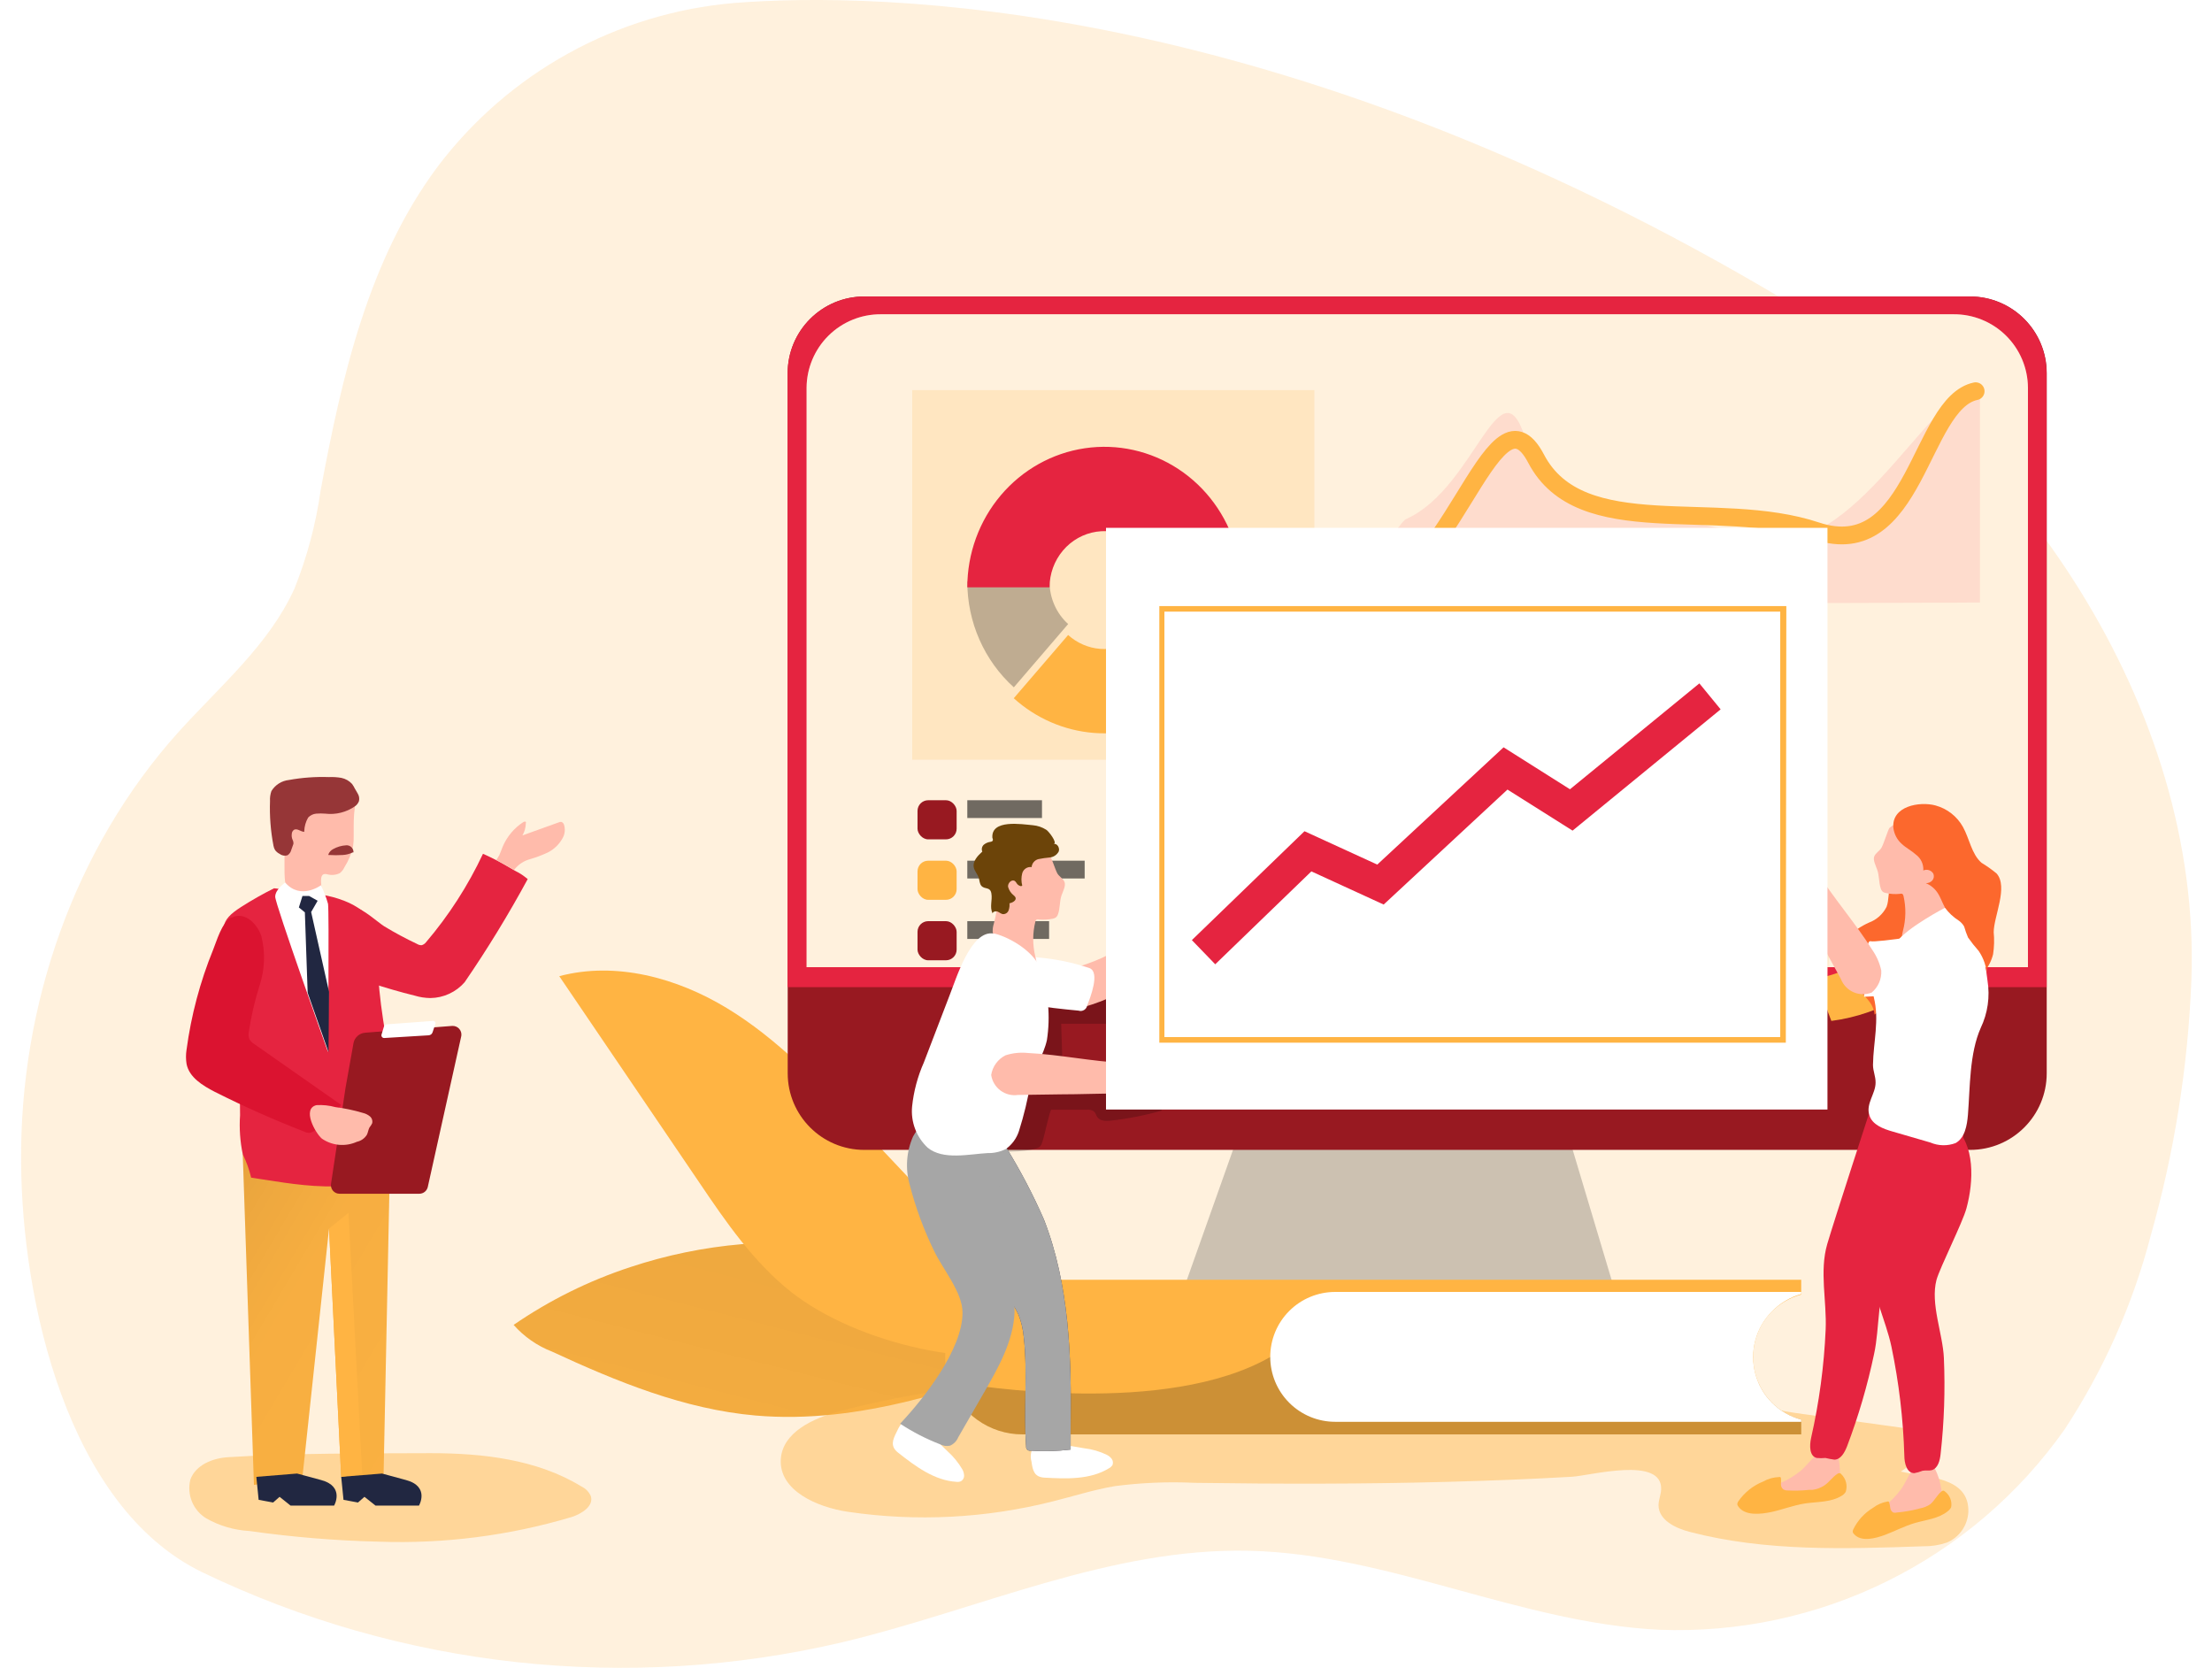 <svg width="622" height="469" viewBox="0 0 622 469" fill="none" xmlns="http://www.w3.org/2000/svg">
<g clip-path="url(#clip0_1532_20877)">
<path opacity="0.18" d="M206.392 0.843C190.056 2.243 174.197 7.062 159.842 14.988C145.487 22.914 132.958 33.769 123.065 46.849C103.609 72.971 96.113 105.833 90.161 137.88C88.819 147.365 86.34 156.654 82.778 165.546C75.618 181.303 61.89 192.875 50.295 205.711C20.76 238.488 5.571 282.81 5.936 326.71C6.133 365.443 18.823 423.611 56.864 442.064C112.89 469.011 176.45 475.95 236.966 461.725C275.12 452.625 312.095 435.099 351.316 436.026C390.537 436.952 427.455 456.333 466.648 458.243C488.83 459.091 510.872 454.379 530.769 444.534C550.667 434.688 567.788 420.023 580.577 401.872C591.577 385.125 599.761 366.69 604.806 347.298C611.427 323.941 615.253 299.88 616.204 275.62C619.068 198.408 567.241 123.584 502.865 84.992C359.121 -1.039 246.203 -2.303 206.392 0.843Z" fill="#FFB443"/>
<path d="M144.43 372.52C147.376 375.843 151.072 378.414 155.211 380.02C173.404 388.446 192.439 396.254 212.456 397.996C241.907 400.551 270.768 390.215 298.507 380.048C295.699 380.497 285.62 371.622 283.037 369.824C277.956 366.482 272.958 362.999 267.961 359.572C260.016 354.151 250.105 352.326 240.672 350.865C219.381 347.639 197.63 349.496 177.194 356.286C165.556 360.109 154.523 365.575 144.43 372.52V372.52Z" fill="#FFB443"/>
<path d="M144.43 372.52C147.376 375.843 151.072 378.414 155.211 380.02C173.404 388.446 192.439 396.254 212.456 397.996C241.907 400.551 270.768 390.215 298.507 380.048C295.699 380.497 285.62 371.622 283.037 369.824C277.956 366.482 272.958 362.999 267.961 359.572C260.016 354.151 250.105 352.326 240.672 350.865C219.381 347.639 197.63 349.496 177.194 356.286C165.556 360.109 154.523 365.575 144.43 372.52V372.52Z" fill="url(#paint0_linear_1532_20877)" fill-opacity="0.2"/>
<path d="M241.233 316.037C230.003 304.1 218.464 291.994 204.399 283.456C190.333 274.917 173.151 270.255 157.261 274.468L196.566 332.384C204.146 343.619 211.867 354.854 222.479 363.28C241.065 377.829 275.597 385.918 298.422 378.924C294.885 368.111 280.791 357.943 272.958 349.658L241.233 316.037Z" fill="#FFB443"/>
<path d="M241.233 316.037C230.003 304.1 218.464 291.994 204.399 283.456C190.333 274.917 173.151 270.255 157.261 274.468L196.566 332.384C204.146 343.619 211.867 354.854 222.479 363.28C241.065 377.829 275.597 385.918 298.422 378.924C294.885 368.111 280.791 357.943 272.958 349.658L241.233 316.037Z" fill="url(#paint1_linear_1532_20877)"/>
<path opacity="0.44" d="M121.044 408.584C135.727 408.584 151 410.298 163.521 417.966C164.66 418.509 165.574 419.433 166.104 420.578C167.087 423.386 163.634 425.605 160.77 426.532C143.205 431.774 124.904 434.117 106.585 433.47C94.371 433.187 82.184 432.184 70.088 430.464C65.845 430.23 61.713 429.019 58.015 426.925C56.203 425.826 54.789 424.175 53.981 422.214C53.173 420.254 53.012 418.086 53.523 416.028C55.011 411.871 59.868 409.933 64.276 409.708C82.946 408.528 102.177 408.669 121.044 408.584Z" fill="#FFB443"/>
<path opacity="0.44" d="M504.943 397.293L534.674 401.422C536.104 401.488 537.485 401.955 538.661 402.77C539.439 403.599 539.926 404.659 540.048 405.789C540.169 406.919 539.919 408.059 539.335 409.034C538.099 410.949 536.449 412.562 534.506 413.752C541.553 415.438 553.822 415.073 553.485 425.128C553.387 426.983 552.769 428.773 551.702 430.293C550.634 431.814 549.16 433.002 547.449 433.722C545.317 434.449 543.075 434.801 540.823 434.762C518.84 435.52 496.52 436.278 475.239 430.745C471.168 429.706 466.368 427.403 466.368 423.218C466.368 421.729 467.013 420.409 467.098 418.836C467.575 409.315 447.248 414.904 442.027 415.213C430.403 415.887 418.78 416.336 407.157 416.645C383.406 417.291 359.654 417.263 335.931 416.926C328.431 416.573 320.915 416.883 313.471 417.853C307.631 418.836 301.96 420.662 296.232 422.094C277.359 426.897 257.721 427.909 238.454 425.072C229.723 423.78 218.998 419.089 219.559 410.27C220.037 402.714 228.628 398.782 235.955 396.816C246.788 393.952 257.799 391.813 268.915 390.412C288.584 388.234 308.366 387.249 328.154 387.463C371.137 387.126 414.12 387.098 457.131 387.07C471.59 386.957 490.625 395.299 504.943 397.293Z" fill="#FFB443"/>
<path d="M109.645 327.441L107.849 415.241H95.945L92.52 345.444L85.052 415.241L71.407 417.516L68.263 324.548L109.645 327.441Z" fill="#FFB443"/>
<path d="M109.645 327.441L107.849 415.241H95.945L92.52 345.444L85.052 415.241L71.407 417.516L68.263 324.548L109.645 327.441Z" fill="url(#paint2_linear_1532_20877)" fill-opacity="0.1"/>
<path d="M148.389 247.167C142.984 257.141 137.061 266.826 130.645 276.181C129.445 277.553 127.97 278.657 126.316 279.421C124.662 280.186 122.866 280.594 121.044 280.619C119.55 280.604 118.066 280.377 116.636 279.945C112.397 278.906 108.214 277.67 104.002 276.294C103.649 276.16 103.311 275.99 102.992 275.788V275.788C100.184 273.738 99.566 268.092 98.949 264.834C98.612 263.037 96.955 255.902 100.016 255.369C101.56 255.088 106.613 259.582 108.045 260.453C111.045 262.269 114.138 263.928 117.31 265.424C117.688 265.659 118.128 265.777 118.573 265.761C119.052 265.626 119.475 265.34 119.78 264.947C126.206 257.401 131.597 249.032 135.811 240.061C137.047 240.595 138.254 241.185 139.461 241.803C141.146 242.683 142.802 243.619 144.43 244.611L144.936 244.892C146.311 245.566 147.294 246.269 148.389 247.167Z" fill="#E52440"/>
<path d="M148.389 247.167C142.984 257.141 137.061 266.826 130.645 276.181C129.445 277.553 127.97 278.657 126.316 279.421C124.662 280.186 122.866 280.594 121.044 280.619C119.55 280.604 118.066 280.377 116.636 279.945C112.397 278.906 108.213 277.67 104.002 276.294C103.643 276.154 103.295 275.985 102.963 275.788C102.739 275.788 102.149 273.597 102.065 273.316C101.78 272.398 101.565 271.459 101.419 270.508C101.166 268.644 101.166 266.754 101.419 264.89C101.419 264.244 101.588 263.767 102.177 264.272C102.767 264.778 102.542 264.806 102.795 265.031C103.048 265.255 103.665 265.649 104.086 265.958C105.266 266.8 106.445 267.643 107.708 268.429C110.128 269.876 112.723 271.008 115.429 271.8C117.231 272.427 119.137 272.703 121.044 272.614C122.477 272.432 123.839 271.884 124.999 271.024C126.16 270.163 127.079 269.018 127.67 267.699C128.652 266.182 129.607 264.609 130.477 263.037C131.37 261.458 132.404 259.963 133.565 258.571C136.036 255.593 138.478 252.616 140.949 249.667C142.203 247.957 143.593 246.351 145.104 244.864C146.311 245.566 147.294 246.268 148.389 247.167Z" fill="url(#paint3_linear_1532_20877)"/>
<path d="M79.549 413.865V332.468L68.263 324.548L72.081 415.241L79.549 413.865Z" fill="url(#paint4_linear_1532_20877)" fill-opacity="0.1"/>
<path d="M77.078 249.751C73.899 251.337 70.807 253.09 67.813 255.004C61.44 259.076 62.591 260.958 63.771 268.008C66.249 283.058 67.498 298.285 67.505 313.537C67.25 317.225 67.505 320.93 68.263 324.548C69.293 326.643 70.084 328.848 70.621 331.12C80.447 332.468 102.907 337.524 109.617 327.441C116.327 317.357 104.48 283.456 106.641 268.233C108.803 253.009 89.038 251.38 89.038 251.38L77.078 249.751Z" fill="#E52440"/>
<path d="M97.152 305.926L99.426 293.174C99.598 292.419 100.007 291.739 100.593 291.234C101.179 290.728 101.911 290.424 102.683 290.365L127.164 288.455C127.527 288.435 127.891 288.495 128.228 288.633C128.564 288.77 128.866 288.981 129.111 289.25C129.356 289.52 129.538 289.84 129.643 290.188C129.748 290.537 129.774 290.904 129.719 291.264L120.286 333.76C120.16 334.293 119.859 334.768 119.432 335.109C119.004 335.45 118.474 335.638 117.927 335.642H95.467C95.117 335.643 94.77 335.567 94.452 335.42C94.133 335.273 93.851 335.058 93.624 334.791C93.397 334.524 93.23 334.21 93.137 333.872C93.043 333.534 93.024 333.179 93.081 332.833L97.152 305.926Z" fill="#981921"/>
<path d="M90.611 320.194L72.811 332.215L70.003 328.48C68.287 322.291 67.483 315.885 67.617 309.465C68.038 299.887 67.617 303.314 67.617 303.314L92.66 319.155L90.611 320.194Z" fill="url(#paint5_linear_1532_20877)"/>
<path d="M99.454 234.893C99.483 235.907 99.427 236.922 99.286 237.927C98.822 240.029 97.996 242.035 96.843 243.853C96.552 244.486 96.12 245.043 95.58 245.482C94.438 246.051 93.122 246.161 91.902 245.791C91.616 245.721 91.317 245.721 91.032 245.791C90.33 246.072 90.246 247.027 90.274 247.785L90.47 251.268C90.556 251.748 90.477 252.243 90.246 252.673C89.99 252.942 89.671 253.144 89.319 253.262C88.028 253.689 86.645 253.755 85.319 253.453C83.993 253.151 82.774 252.493 81.795 251.549C81.309 251.101 80.909 250.568 80.616 249.976C80.393 249.39 80.251 248.775 80.195 248.15C79.773 244.808 80.195 241.438 79.886 238.067C79.43 235.282 79.346 232.449 79.633 229.641C79.904 228.152 80.538 226.753 81.478 225.568C82.419 224.382 83.636 223.447 85.023 222.844C87.904 221.94 91.002 222.009 93.839 223.041C95.228 223.427 96.597 223.887 97.938 224.417C98.597 224.602 99.167 225.021 99.538 225.596C100.072 226.664 99.538 228.209 99.538 229.36C99.426 231.27 99.454 233.124 99.454 234.893Z" fill="#FFBBAB"/>
<path d="M99.482 221.159C99.791 221.833 100.24 222.422 100.577 223.097C100.776 223.411 100.911 223.761 100.974 224.127C101.036 224.494 101.025 224.869 100.942 225.231C100.734 225.803 100.363 226.3 99.875 226.664C97.424 228.381 94.424 229.132 91.453 228.77C90.603 228.7 89.748 228.7 88.898 228.77C88.042 228.852 87.244 229.241 86.652 229.866C85.983 231.021 85.607 232.323 85.557 233.657C85.557 233.657 85.557 233.826 85.557 233.882C85.557 233.938 85.557 233.882 85.557 233.882C84.602 233.882 83.704 232.899 82.749 233.264C82.539 233.389 82.364 233.565 82.241 233.777C82.118 233.988 82.052 234.227 82.048 234.472C81.964 235.055 82.051 235.651 82.3 236.185C82.412 236.394 82.478 236.623 82.497 236.859C82.522 237.008 82.522 237.16 82.497 237.309L81.907 238.966C81.759 239.59 81.377 240.133 80.84 240.483C80.46 240.598 80.057 240.621 79.666 240.547C79.275 240.474 78.907 240.307 78.594 240.061C78.106 239.817 77.683 239.461 77.359 239.022C77.135 238.661 76.983 238.261 76.91 237.842C76.105 233.69 75.775 229.459 75.927 225.231C75.87 224.278 76.003 223.323 76.32 222.422C76.848 221.557 77.568 220.825 78.425 220.284C79.283 219.743 80.253 219.408 81.261 219.305C84.965 218.635 88.73 218.362 92.492 218.49C93.666 218.438 94.843 218.514 96.001 218.715C97.157 218.956 98.209 219.555 99.005 220.428" fill="#963637"/>
<path d="M93.671 238.741C93.074 239.046 92.606 239.554 92.351 240.174C92.351 240.174 92.351 240.342 92.351 240.398C92.351 240.454 92.351 240.398 92.548 240.398C93.828 240.482 95.113 240.482 96.394 240.398C97.369 240.344 98.324 240.096 99.201 239.668C99.266 239.688 99.334 239.688 99.398 239.668C99.413 239.603 99.413 239.536 99.398 239.471C99.384 239.215 99.318 238.965 99.206 238.735C99.093 238.504 98.934 238.299 98.74 238.131C98.547 237.964 98.321 237.837 98.077 237.758C97.833 237.679 97.576 237.651 97.32 237.674C96.038 237.747 94.79 238.112 93.671 238.741V238.741Z" fill="#963637"/>
<path d="M80.195 248.15C80.195 248.15 77.387 250.06 77.387 252.139C77.387 254.217 92.239 295.814 92.239 295.814C92.239 295.814 92.576 255.987 92.239 254.133C91.735 252.334 91.068 250.586 90.246 248.909C90.246 248.909 84.546 253.178 80.195 248.15Z" fill="white"/>
<path d="M85.052 251.914L84.041 255.144L85.725 256.52L86.511 279.131L92.379 295.814L92.52 278.85L87.494 256.436L89.319 253.262L86.905 251.914H85.052Z" fill="#212741"/>
<path d="M95.945 310.672C94.205 312.877 92.227 314.883 90.049 316.655L88.701 317.722C88.214 318.16 87.609 318.443 86.961 318.537C86.513 318.532 86.071 318.426 85.669 318.228C77.078 314.895 68.656 311.15 60.402 306.993C56.976 305.224 53.186 302.92 52.456 299.129C52.246 297.807 52.246 296.461 52.456 295.14C53.748 285.499 56.257 276.062 59.924 267.053C60.963 264.525 62.255 259.638 64.95 257.981H65.259L65.652 257.784C69.301 256.464 72.474 260.115 73.485 263.205C74.622 267.705 74.477 272.434 73.064 276.855C71.662 281.238 70.619 285.729 69.947 290.281C69.835 290.912 69.893 291.562 70.116 292.163C70.457 292.743 70.94 293.226 71.519 293.567L95.945 310.672Z" fill="#DB1330"/>
<path d="M95.945 415.241L96.59 421.701L100.661 422.46L102.486 420.859L105.603 423.33H117.815C117.815 423.33 120.932 417.966 114.165 416.14L107.427 414.314L95.945 415.241Z" fill="#212741"/>
<path d="M72.081 415.241L72.727 421.701L76.797 422.46L78.622 420.859L81.711 423.33H93.951C93.951 423.33 97.04 417.966 90.302 416.14L83.536 414.314L72.081 415.241Z" fill="#212741"/>
<path d="M92.519 345.444L97.994 341.007L101.84 414.314L95.945 415.241L92.519 345.444Z" fill="#FFB443"/>
<path d="M90.161 316.655L88.814 317.723C88.327 318.16 87.721 318.444 87.073 318.537C86.625 318.532 86.184 318.426 85.782 318.228C77.191 314.895 68.768 311.15 60.514 306.993C57.089 305.224 53.299 302.921 52.569 299.129C52.358 297.808 52.358 296.462 52.569 295.14C53.86 285.5 56.369 276.062 60.037 267.053C61.075 264.525 62.367 259.638 65.062 257.981H65.371L65.764 257.784C67.471 257.759 69.144 258.268 70.548 259.24C71.952 260.212 73.018 261.598 73.597 263.205C73.597 263.205 60.598 289.832 61.16 293.848C61.721 297.865 89.01 310.897 89.01 310.897L90.161 316.655Z" fill="url(#paint6_linear_1532_20877)"/>
<path d="M102.065 312.92C102.775 313.087 103.437 313.414 104.002 313.874C104.285 314.108 104.495 314.416 104.609 314.764C104.724 315.112 104.737 315.485 104.648 315.841C104.439 316.26 104.185 316.656 103.89 317.02C103.553 317.638 103.497 318.425 103.16 319.071C102.847 319.569 102.437 320 101.955 320.338C101.473 320.675 100.928 320.913 100.352 321.037C98.772 321.75 97.034 322.042 95.307 321.885C93.58 321.727 91.924 321.125 90.498 320.138C88.589 318.481 84.883 311.712 88.982 310.729C90.779 310.623 92.581 310.813 94.316 311.29C96.94 311.616 99.532 312.161 102.065 312.92V312.92Z" fill="#FFBBAB"/>
<path d="M453.425 360.724H333.432L354.685 300.842H435.513L453.425 360.724Z" fill="black" fill-opacity="0.2"/>
<path d="M553.99 83.363H243.03C231.138 83.363 221.497 93.008 221.497 104.906V301.769C221.497 313.667 231.138 323.312 243.03 323.312H553.99C565.883 323.312 575.524 313.667 575.524 301.769V104.906C575.524 93.008 565.883 83.363 553.99 83.363Z" fill="#981921"/>
<path d="M514.095 287.444C514.052 287.809 514.127 288.177 514.309 288.496C514.491 288.814 514.77 289.066 515.106 289.214C515.795 289.475 516.535 289.571 517.268 289.495H520.412C520.733 289.47 521.055 289.539 521.339 289.691C521.504 289.86 521.63 290.064 521.708 290.287C521.786 290.51 521.813 290.748 521.788 290.983L522.125 304.353C522.431 307.404 522.007 310.485 520.889 313.341C520.216 314.717 519.205 315.897 518.503 317.245C518.096 317.89 517.832 318.615 517.731 319.371C517.629 320.127 517.691 320.897 517.913 321.626C523.248 321.851 528.582 321.851 533.888 321.626C534.896 321.707 535.898 321.406 536.696 320.784C537.056 320.371 537.315 319.881 537.454 319.351C539.026 314.905 540.32 310.365 541.328 305.757C542.383 301.39 542.883 296.908 542.816 292.416C542.729 287.899 541.461 283.483 539.138 279.608C538.588 278.633 537.842 277.782 536.948 277.108C536.02 276.523 534.993 276.113 533.916 275.901C528.595 274.682 523.172 273.968 517.717 273.766C515.907 273.451 514.043 273.737 512.411 274.58C511.633 275.163 511.02 275.938 510.631 276.829C510.242 277.721 510.091 278.697 510.193 279.664C510.409 281.616 510.96 283.517 511.821 285.282" fill="url(#paint7_linear_1532_20877)"/>
<path d="M251.818 309.128C255.187 298.043 259.014 287.098 263.3 276.294C263.488 275.856 263.813 275.491 264.227 275.254C264.689 275.085 265.197 275.085 265.659 275.254L275.008 276.575C274.405 281.823 272.844 286.916 270.403 291.601C266.776 300.201 264.121 309.179 262.486 318.368C262.408 319.292 262.12 320.185 261.644 320.98C260.648 322.147 259.239 322.882 257.713 323.031C253.137 323.986 250.161 325.39 249.291 320.728C248.729 317.161 250.863 312.273 251.818 309.128Z" fill="url(#paint8_linear_1532_20877)"/>
<path d="M295.587 312.021H305.638C306.329 311.93 307.03 312.1 307.603 312.498C308.08 312.919 308.193 313.594 308.586 314.127C309.4 315.251 311.028 315.223 312.404 315.082C317.218 314.54 321.979 313.601 326.638 312.273L324.841 300.027C316.318 301.917 307.599 302.775 298.872 302.583L298.394 287.838H311.646C311.983 287.906 312.332 287.888 312.66 287.784C312.988 287.68 313.284 287.495 313.52 287.244C313.756 286.994 313.925 286.687 314.009 286.354C314.094 286.02 314.092 285.671 314.004 285.338C314.027 283.535 313.924 281.733 313.695 279.945C313.691 279.522 313.519 279.118 313.218 278.822C312.843 278.609 312.401 278.549 311.983 278.653C301.888 279.996 291.688 280.373 281.521 279.777C280.955 294.838 278.213 309.738 273.379 324.014C278.77 323.424 285.171 324.351 290.365 323.171C292.835 322.61 292.723 322.357 293.509 319.689C293.734 318.874 295.278 312.049 295.587 312.021Z" fill="black" fill-opacity="0.2"/>
<path d="M575.496 104.906V277.558H221.469V104.906C221.476 99.194 223.747 93.719 227.784 89.681C231.821 85.642 237.293 83.37 243.002 83.363H553.962C559.671 83.37 565.144 85.642 569.18 89.681C573.217 93.719 575.488 99.194 575.496 104.906V104.906Z" fill="#E52440"/>
<path d="M526.757 267.924C522.828 271.048 518.284 273.307 513.422 274.552C513.118 274.565 512.82 274.639 512.545 274.769C512.27 274.899 512.024 275.084 511.821 275.311C511.638 275.79 511.638 276.32 511.821 276.799C512.558 280.305 513.61 283.736 514.966 287.051C522.138 286.115 529.033 283.685 535.208 279.917C536.227 279.372 537.109 278.604 537.791 277.67C538.322 276.574 538.609 275.376 538.633 274.159C538.886 270.817 539.363 266.07 537.398 263.121C535.826 260.818 534.983 262.334 532.906 263.767L526.757 267.924Z" fill="#FFB443"/>
<path d="M529.284 267.362C525.358 270.492 520.813 272.751 515.948 273.991C515.637 274 515.331 274.075 515.05 274.21C514.77 274.346 514.521 274.539 514.32 274.777C514.135 275.246 514.135 275.768 514.32 276.238C515.046 279.742 516.09 283.173 517.436 286.489C524.617 285.553 531.522 283.123 537.706 279.355C538.723 278.818 539.598 278.048 540.261 277.108C540.823 276.024 541.112 274.819 541.104 273.597C541.356 270.283 541.862 265.508 539.868 262.587C538.324 260.284 537.454 261.773 535.376 263.205L529.284 267.362Z" fill="url(#paint9_linear_1532_20877)"/>
<path d="M570.245 109.034V271.94H226.803V109.034C226.818 106.305 227.37 103.605 228.427 101.089C229.485 98.573 231.028 96.29 232.967 94.37C234.907 92.451 237.205 90.932 239.732 89.901C242.258 88.87 244.962 88.347 247.691 88.362H549.273C552.009 88.336 554.722 88.851 557.258 89.877C559.794 90.903 562.103 92.42 564.051 94.34C566 96.261 567.55 98.548 568.613 101.069C569.676 103.591 570.231 106.298 570.245 109.034V109.034Z" fill="white"/>
<path opacity="0.18" d="M570.245 109.034V271.94H226.803V109.034C226.818 106.305 227.37 103.605 228.427 101.089C229.485 98.573 231.028 96.29 232.967 94.37C234.907 92.451 237.205 90.932 239.732 89.901C242.258 88.87 244.962 88.347 247.691 88.362H549.273C552.009 88.336 554.722 88.851 557.258 89.877C559.794 90.903 562.103 92.42 564.051 94.34C566 96.261 567.55 98.548 568.613 101.069C569.676 103.591 570.231 106.298 570.245 109.034V109.034Z" fill="#FFB443"/>
<path opacity="0.18" d="M369.593 109.681H256.506V213.603H369.593V109.681Z" fill="#FFB443"/>
<path d="M498.289 368.701C496.601 370.389 495.263 372.395 494.352 374.602C493.441 376.81 492.976 379.176 492.983 381.565C492.971 384.09 493.498 386.589 494.527 388.895C495.622 391.394 497.266 393.613 499.337 395.388C501.407 397.163 503.851 398.448 506.487 399.147V403.304H287.501C282.937 403.309 278.488 401.873 274.787 399.2C271.087 396.527 268.325 392.754 266.894 388.418C266.149 386.21 265.769 383.895 265.771 381.565C265.767 378.709 266.327 375.88 267.418 373.241C268.508 370.602 270.109 368.204 272.127 366.184C274.146 364.165 276.543 362.563 279.181 361.472C281.819 360.381 284.646 359.821 287.501 359.825H506.487V363.982C503.391 364.816 500.566 366.443 498.289 368.701V368.701Z" fill="#FFB443"/>
<path d="M506.487 399.147V403.304H287.501C282.937 403.309 278.488 401.873 274.787 399.2C271.087 396.527 268.325 392.754 266.894 388.418C275.317 389.878 327.845 398.276 357.156 381.565L494.443 388.895C495.546 391.403 497.203 393.628 499.289 395.404C501.375 397.179 503.836 398.459 506.487 399.147V399.147Z" fill="url(#paint10_linear_1532_20877)" fill-opacity="0.2"/>
<path d="M293.678 415.466C299.882 415.803 306.536 416.084 311.842 412.826C312.221 412.622 312.547 412.333 312.797 411.983C312.922 411.698 312.972 411.386 312.942 411.076C312.913 410.767 312.805 410.47 312.628 410.214C312.254 409.709 311.763 409.304 311.197 409.034C309.208 408.075 307.073 407.457 304.88 407.208C302.072 406.731 299.517 406.281 296.822 406C295.081 405.832 292.134 405.13 290.73 406.534C290.301 407.185 290.019 407.922 289.903 408.693C289.787 409.464 289.839 410.251 290.056 411C290.393 413.528 290.87 415.297 293.678 415.466Z" fill="white"/>
<path d="M252.548 408.444C257.433 412.292 262.767 416.28 268.972 416.645C269.391 416.704 269.819 416.646 270.207 416.477C270.478 416.32 270.704 416.095 270.862 415.824C271.019 415.553 271.103 415.246 271.105 414.932C271.08 414.302 270.907 413.686 270.6 413.135C269.486 411.235 268.085 409.52 266.445 408.051C264.508 406.141 262.571 404.231 260.493 402.433C259.173 401.31 257.152 399.035 255.215 399.4C253.278 399.765 252.744 401.422 252.099 402.686C250.947 404.961 250.33 406.703 252.548 408.444Z" fill="white"/>
<path d="M498.289 368.701C496.032 370.963 494.41 373.779 493.587 376.868C492.763 379.956 492.767 383.206 493.598 386.293C494.429 389.379 496.058 392.192 498.321 394.448C500.583 396.705 503.4 398.325 506.487 399.147V399.765H375.432C370.593 399.765 365.951 397.842 362.529 394.418C359.106 390.994 357.184 386.35 357.184 381.508C357.184 376.666 359.106 372.023 362.529 368.599C365.951 365.175 370.593 363.252 375.432 363.252H506.487V363.842C503.377 364.716 500.55 366.392 498.289 368.701V368.701Z" fill="white"/>
<path d="M107.287 290.871L107.933 288.736C107.991 288.543 108.105 288.371 108.259 288.242C108.414 288.112 108.603 288.03 108.803 288.006L121.746 287.051C121.855 287.039 121.966 287.056 122.068 287.099C122.17 287.142 122.259 287.211 122.326 287.298C122.394 287.385 122.438 287.488 122.454 287.598C122.47 287.707 122.459 287.819 122.419 287.922L121.633 290.253C121.556 290.487 121.41 290.692 121.215 290.842C121.02 290.992 120.784 291.08 120.538 291.096L108.073 291.854C107.949 291.864 107.825 291.844 107.711 291.795C107.596 291.746 107.496 291.669 107.418 291.572C107.341 291.475 107.288 291.36 107.265 291.238C107.242 291.116 107.25 290.99 107.287 290.871V290.871Z" fill="white"/>
<g filter="url(#filter0_d_1532_20877)">
<rect x="258" y="222" width="11" height="11" rx="3" fill="#981921"/>
</g>
<g filter="url(#filter1_d_1532_20877)">
<rect x="258" y="239" width="11" height="11" rx="3" fill="#FFB443"/>
</g>
<g filter="url(#filter2_d_1532_20877)">
<rect x="258" y="256" width="11" height="11" rx="3" fill="#981921"/>
</g>
<rect opacity="0.7" x="272" y="225" width="21" height="5" fill="black" fill-opacity="0.8"/>
<rect opacity="0.7" x="272" y="242" width="33" height="5" fill="black" fill-opacity="0.8"/>
<rect opacity="0.7" x="272" y="259" width="23" height="5" fill="black" fill-opacity="0.8"/>
<path d="M158.159 235.736C157.218 237.419 155.802 238.786 154.088 239.668C152.482 240.42 150.82 241.049 149.119 241.55C147.399 242 145.866 242.983 144.739 244.359L144.543 244.611C142.914 243.638 141.258 242.701 139.573 241.803C139.798 241.353 140.219 240.82 140.388 240.483C140.753 239.668 141.033 238.825 141.37 238.011C142.588 235.179 144.621 232.774 147.21 231.101C147.406 231.101 147.659 230.849 147.856 231.101C147.884 231.163 147.898 231.23 147.898 231.298C147.898 231.366 147.884 231.433 147.856 231.495C147.834 232.691 147.506 233.861 146.901 234.893L157.064 231.242C157.315 231.113 157.599 231.064 157.878 231.101C158.041 231.165 158.188 231.263 158.31 231.389C158.431 231.516 158.523 231.666 158.58 231.832C158.791 232.475 158.862 233.156 158.789 233.829C158.717 234.502 158.502 235.152 158.159 235.736Z" fill="#FFBBAB"/>
<path d="M301.061 401.394V407.573C297.336 408.024 293.576 408.127 289.831 407.882C289.66 407.916 289.482 407.907 289.314 407.858C289.146 407.809 288.993 407.72 288.866 407.599C288.74 407.477 288.644 407.328 288.587 407.162C288.531 406.997 288.514 406.82 288.54 406.646C287.754 396.395 289.045 386.059 287.866 375.891C287.68 373.753 287.188 371.654 286.406 369.656C285.447 367.666 284.28 365.783 282.925 364.038C278.994 358.618 275.493 352.899 272.453 346.933C269.542 340.875 268.2 334.181 268.55 327.469C268.55 320.756 272.088 317.863 278.629 319.604C279.636 319.768 280.595 320.152 281.437 320.728C282.102 321.326 282.654 322.04 283.065 322.834C287.014 329.26 290.513 335.951 293.537 342.86C300.725 361.258 301.314 381.508 301.061 401.394Z" fill="#473F47"/>
<path d="M301.061 401.394V407.573C297.336 408.024 293.576 408.127 289.831 407.882C289.66 407.916 289.482 407.907 289.314 407.858C289.146 407.809 288.993 407.72 288.866 407.599C288.74 407.477 288.644 407.328 288.587 407.162C288.531 406.997 288.514 406.82 288.54 406.646C287.754 396.395 289.045 386.059 287.866 375.891C287.68 373.753 287.188 371.654 286.406 369.656C285.447 367.666 284.28 365.783 282.925 364.038C278.994 358.618 275.493 352.899 272.453 346.933C269.542 340.875 268.2 334.181 268.55 327.469C268.55 320.756 272.088 317.863 278.629 319.604C279.636 319.768 280.595 320.152 281.437 320.728C282.102 321.326 282.654 322.04 283.065 322.834C287.014 329.26 290.513 335.951 293.537 342.86C300.725 361.258 301.314 381.508 301.061 401.394Z" fill="#A6A6A6"/>
<path d="M304.627 283.175C317.959 279.457 329.417 270.88 336.745 259.132C337.434 258.278 337.917 257.276 338.155 256.204C338.394 255.132 338.382 254.02 338.121 252.953C338.089 252.822 338.03 252.7 337.948 252.593C337.866 252.487 337.762 252.399 337.643 252.335C337.278 252.167 336.857 252.335 336.492 252.644L319.198 263.879C314.575 267.268 309.424 269.868 303.953 271.575C303.111 273.26 302.515 275.057 302.184 276.912C302.23 279.223 303.096 281.443 304.627 283.175V283.175Z" fill="#FFBBAB"/>
<path opacity="0.16" d="M339.58 308.707C338.649 309.34 337.581 309.745 336.464 309.886C329.075 311.369 321.522 311.86 314.004 311.347C313.265 311.386 312.535 311.178 311.927 310.757C311.317 310.102 310.984 309.236 311 308.341C310.798 306.029 310.949 303.699 311.449 301.432C311.449 301.123 329.81 301.151 331.551 301.432C333.994 301.825 343.904 305.224 339.58 308.707Z" fill="#FFB443"/>
<path opacity="0.16" d="M496.969 244.106C496.703 245.573 496.703 247.076 496.969 248.544C497.572 250.609 498.605 252.524 500.002 254.161C505.562 261.888 509.925 270.41 512.944 279.44C514.069 274.458 514.494 269.344 514.208 264.244C514.26 262.457 514.128 260.668 513.815 258.908C513.133 256.482 512.192 254.137 511.007 251.914C509.37 248.317 508.137 244.549 507.329 240.679C506.768 237.87 505.813 231.13 501.546 231.579C497.868 232.169 497.25 241.381 496.969 244.106Z" fill="#FFB443"/>
<path d="M255.804 333.114C257.458 339.548 259.762 345.797 262.683 351.764C265.097 356.848 270.684 363.364 270.656 369.094C270.656 379.43 259.791 393.221 253.109 400.299C256.635 402.624 260.4 404.564 264.339 406.085C265.2 406.541 266.194 406.68 267.147 406.478C268.19 406.019 269.015 405.173 269.449 404.118L276.72 391.507C280.763 384.485 284.946 377.07 285.283 369.038C285.302 366.096 285.096 363.157 284.666 360.246C283.908 354.039 284.666 347.017 283.121 340.978C281.746 335.361 279.949 330.024 278.686 324.435C278.371 321.549 277.037 318.87 274.924 316.88C273.923 316.21 272.81 315.725 271.639 315.447C266.024 313.846 259.847 313.65 256.759 319.52C254.862 323.8 254.524 328.61 255.804 333.114V333.114Z" fill="#A6A6A6"/>
<path d="M306.34 272.193C309.428 273.317 306.536 280.619 305.722 282.67C305.679 282.938 305.578 283.194 305.426 283.42C305.274 283.645 305.076 283.835 304.843 283.977C304.611 284.118 304.351 284.208 304.081 284.239C303.811 284.27 303.538 284.243 303.279 284.158C298.647 283.737 294.015 283.175 289.41 282.501C288.428 282.408 287.474 282.122 286.603 281.658C286.058 281.27 285.596 280.777 285.244 280.208C284.892 279.639 284.657 279.005 284.553 278.344C284.132 276.181 283.908 271.013 285.789 269.356C287.136 268.149 289.859 269.019 291.628 269.188C296.636 269.587 301.576 270.596 306.34 272.193V272.193Z" fill="white"/>
<path d="M297.327 245.594C297.889 246.521 298.984 247.055 299.349 248.038C299.714 249.021 298.956 250.51 298.507 251.718C297.917 253.403 298.114 255.313 297.524 256.998C297.414 257.369 297.199 257.7 296.906 257.953C296.636 258.136 296.33 258.261 296.008 258.318C294.753 258.575 293.467 258.651 292.19 258.543C291.954 258.457 291.695 258.457 291.46 258.543C291.269 258.707 291.148 258.938 291.123 259.189C290.337 262.39 290.337 265.734 291.123 268.935C291.404 269.974 291.712 271.266 290.926 272.025C290.649 272.271 290.309 272.436 289.944 272.502C288.7 272.616 287.449 272.391 286.322 271.852C285.195 271.313 284.235 270.48 283.543 269.441C282.072 267.723 280.809 265.837 279.78 263.823C279.471 263.272 279.253 262.674 279.135 262.054C279.106 261.244 279.22 260.436 279.472 259.666C280.172 257.011 280.596 254.291 280.735 251.549C280.585 248.048 281.012 244.547 281.998 241.185C282.39 240.044 283.138 239.059 284.132 238.376C285.305 237.826 286.61 237.622 287.894 237.786C290.462 237.606 292.999 238.432 294.969 240.089C295.615 240.848 296.654 244.359 297.327 245.594Z" fill="#FFBBAB"/>
<path d="M296.289 237.281C297.327 237.084 298.085 238.488 297.692 239.443C297.436 239.908 297.068 240.303 296.623 240.592C296.177 240.881 295.667 241.056 295.138 241.1C294.091 241.193 293.051 241.343 292.021 241.55C291.505 241.676 291.041 241.96 290.693 242.363C290.346 242.766 290.133 243.267 290.084 243.797C289.508 243.715 288.921 243.847 288.435 244.168C287.949 244.488 287.597 244.976 287.445 245.538C287.151 246.671 287.151 247.86 287.445 248.993C287.108 249.358 286.519 248.993 286.21 248.74C285.901 248.487 285.704 247.926 285.311 247.673C284.413 247.195 283.346 248.319 283.458 249.33C283.72 250.315 284.303 251.185 285.115 251.802C285.31 251.948 285.464 252.141 285.564 252.363C285.845 253.206 284.722 253.796 283.851 253.992C283.921 254.647 283.844 255.309 283.627 255.93C283.522 256.244 283.323 256.518 283.057 256.715C282.79 256.911 282.47 257.019 282.139 257.026C281.549 257.026 281.072 256.548 280.539 256.324C280.005 256.099 279.163 256.324 279.107 256.829C278.208 254.947 279.107 253.178 278.77 251.212C278.433 249.246 276.973 250.172 275.962 249.077C275.429 248.459 275.457 247.532 275.204 246.746C274.952 245.959 274.053 244.92 273.829 243.937C273.436 242.196 274.895 240.623 276.215 239.443C276.076 239.116 276.041 238.754 276.117 238.407C276.192 238.06 276.374 237.745 276.636 237.505C277.184 237.061 277.845 236.779 278.545 236.691C278.727 236.667 278.901 236.6 279.051 236.494C279.275 236.269 279.219 235.904 279.051 235.595C278.629 230.287 287.277 231.747 290.449 232.028C291.776 232.148 293.056 232.581 294.183 233.292C294.829 233.629 297.468 237.056 296.289 237.281Z" fill="#6C4409"/>
<path d="M279.5 262.503H279.696C284.329 263.655 291.067 267.868 292.583 272.558C294.797 278.95 295.414 285.787 294.38 292.472C293.425 296.713 290.842 300.393 289.775 304.521C289.009 309.096 287.921 313.61 286.519 318.031C285.859 320.071 284.559 321.844 282.813 323.087C281.225 323.868 279.472 324.254 277.703 324.211C272.509 324.491 265.21 326.261 260.858 322.694C259.289 321.225 258.078 319.415 257.319 317.404C256.56 315.392 256.272 313.234 256.478 311.094C256.928 306.817 258.046 302.638 259.791 298.707L267.006 279.889C268.803 275.423 273.014 261.211 279.5 262.503Z" fill="white"/>
<path d="M283.543 276.238C283.543 276.238 290.14 294.129 291.46 295.449C292.779 296.769 278.714 304.662 278.714 304.662C278.714 304.662 269.561 287.276 270.01 279.72C270.46 272.165 278.264 269.132 283.543 276.238Z" fill="white"/>
<path d="M278.714 302.246C278.841 303.111 279.137 303.943 279.585 304.693C280.034 305.444 280.625 306.098 281.327 306.62C282.028 307.142 282.825 307.52 283.673 307.733C284.52 307.947 285.401 307.991 286.266 307.864L298.226 307.695C303.841 307.695 309.231 307.442 314.734 307.471C316.079 307.655 317.398 307.994 318.664 308.482C320.377 308.865 322.141 308.969 323.886 308.791C327.329 308.425 330.556 306.934 333.067 304.549C333.915 303.916 334.55 303.039 334.886 302.035C335.222 301.031 335.244 299.949 334.948 298.932C334.833 298.663 334.636 298.438 334.387 298.286C334.164 298.243 333.935 298.243 333.713 298.286C330.428 298.85 327.066 298.793 323.802 298.117C324.071 297.7 324.208 297.21 324.195 296.713C324.195 296.236 323.69 295.758 323.213 295.87C322.96 295.957 322.736 296.113 322.567 296.32C321.766 297.223 320.765 297.924 319.643 298.368C318.521 298.812 317.311 298.986 316.11 298.876C307.041 298.455 298.114 296.517 289.045 296.067C286.927 295.844 284.785 296.064 282.756 296.713C281.69 297.246 280.767 298.026 280.063 298.989C279.36 299.951 278.897 301.068 278.714 302.246V302.246Z" fill="#FFBBAB"/>
<path d="M525.522 259.413C523.299 260.412 521.266 261.79 519.514 263.486C518.611 264.317 517.895 265.33 517.411 266.458C516.927 267.586 516.687 268.803 516.706 270.03C517.238 272.962 518.876 275.577 521.283 277.333C523.809 279.552 526.898 281.883 527.094 285.282C528.919 283.933 530.576 282.473 532.428 281.068C535.864 279.076 539.461 277.376 543.181 275.985C546.938 274.567 550.084 271.886 552.081 268.401C552.999 266.147 553.531 263.754 553.653 261.323C554.013 258.717 554.079 256.079 553.85 253.459C553.598 250.823 552.448 248.354 550.593 246.465C547.749 244.283 544.396 242.862 540.851 242.336C538.854 242.426 536.923 243.084 535.287 244.233C533.651 245.383 532.377 246.975 531.614 248.824C530.884 250.79 531.221 253.037 530.491 254.975C529.458 257.032 527.681 258.618 525.522 259.413V259.413Z" fill="#FC682D"/>
<path d="M494.443 418.752C493.736 418.82 493.044 419 492.393 419.286C492.076 419.442 491.807 419.681 491.614 419.978C491.422 420.274 491.312 420.617 491.298 420.971C491.365 421.316 491.515 421.64 491.735 421.914C491.956 422.188 492.239 422.404 492.562 422.544C493.179 422.853 493.881 422.993 494.499 423.33C495.023 423.687 495.577 423.997 496.155 424.257C497.185 424.453 498.25 424.305 499.187 423.836C503.588 422.291 508.225 421.53 512.888 421.589C513.335 421.645 513.788 421.645 514.236 421.589C514.914 421.357 515.519 420.948 515.987 420.405C516.456 419.862 516.772 419.204 516.903 418.499C517.548 415.604 517.548 412.603 516.903 409.708C516.855 409.379 516.74 409.064 516.566 408.781C516.36 408.563 516.098 408.407 515.808 408.332C511.232 406.59 509.266 411.14 506.262 413.612C502.851 416.349 498.77 418.124 494.443 418.752V418.752Z" fill="#FFBBAB"/>
<path d="M509.687 418.892H508.789C506.729 419.117 504.654 419.174 502.584 419.061C502.192 419.065 501.806 418.968 501.461 418.78C501.241 418.601 501.066 418.374 500.949 418.115C500.832 417.857 500.777 417.575 500.788 417.292C500.844 416.731 500.844 416.167 500.788 415.606C500.76 415.49 500.702 415.384 500.619 415.297C500.518 415.268 500.411 415.268 500.31 415.297C498.723 415.343 497.171 415.777 495.79 416.561C492.945 417.694 490.501 419.65 488.771 422.179C488.618 422.392 488.53 422.646 488.519 422.909C488.531 423.138 488.62 423.355 488.771 423.527C490.624 426.336 495.257 425.718 498.092 425.128C500.928 424.538 504.269 423.246 507.469 422.74C510.67 422.235 514.769 422.46 517.801 420.606C518.299 420.337 518.716 419.939 519.008 419.454C519.283 418.597 519.313 417.68 519.095 416.806C518.877 415.933 518.419 415.138 517.773 414.511C517.674 414.361 517.524 414.252 517.352 414.202C517.123 414.173 516.892 414.233 516.706 414.37C515.274 415.269 514.32 416.842 512.86 417.741C511.898 418.349 510.816 418.742 509.687 418.892V418.892Z" fill="#FFB443"/>
<path d="M541.075 301.572C541.075 301.572 555.366 309.774 551.379 324.744C547.87 337.833 537.819 345.978 531.39 357.157C527.824 363.336 528.582 373.476 526.982 380.694C525.123 389.539 522.58 398.225 519.373 406.675C518.7 408.36 517.661 410.354 515.836 410.41C514.986 410.294 514.143 410.135 513.309 409.933C512.497 410.016 511.679 410.016 510.867 409.933C508.789 409.455 508.789 406.506 509.266 404.315C511.543 394.281 512.915 384.064 513.365 373.784C513.702 365.864 511.569 357.466 513.815 349.77C515.583 343.703 526.196 311.122 526.196 311.122L541.075 301.572Z" fill="#E52440"/>
<path d="M541.075 301.572C541.075 301.572 555.366 309.774 551.379 324.744C547.87 337.833 537.819 345.978 531.39 357.157C527.824 363.336 528.582 373.476 526.982 380.694C525.123 389.539 522.58 398.225 519.373 406.675C518.7 408.36 517.661 410.354 515.836 410.41C514.986 410.294 514.143 410.135 513.309 409.933C512.497 410.016 511.679 410.016 510.867 409.933C508.789 409.455 508.789 406.506 509.266 404.315C511.543 394.281 512.915 384.064 513.365 373.784C513.702 365.864 511.569 357.466 513.815 349.77C515.583 343.703 526.196 311.122 526.196 311.122L541.075 301.572Z" fill="url(#paint11_linear_1532_20877)"/>
<path d="M524.595 426.673C523.925 426.902 523.298 427.244 522.742 427.684C522.465 427.908 522.257 428.207 522.142 428.545C522.028 428.883 522.012 429.247 522.097 429.594C522.242 429.912 522.465 430.189 522.744 430.4C523.023 430.611 523.351 430.749 523.697 430.801C524.371 430.942 525.073 430.801 525.746 431.082C526.362 431.29 526.991 431.459 527.627 431.588C528.665 431.504 529.649 431.091 530.435 430.408C534.314 427.807 538.618 425.905 543.153 424.791C543.597 424.697 544.03 424.556 544.444 424.369C544.992 423.958 545.428 423.416 545.712 422.793C545.997 422.17 546.121 421.486 546.073 420.802C545.963 417.858 545.185 414.976 543.799 412.376C543.689 412.066 543.506 411.787 543.265 411.562C543.011 411.407 542.721 411.32 542.423 411.309C537.538 410.775 536.808 415.691 534.506 418.808C531.937 422.242 528.522 424.952 524.595 426.673Z" fill="#FFBBAB"/>
<path d="M539.363 311.768C543.138 312.318 546.649 314.025 549.414 316.655C555.394 321.739 555.029 332.131 552.951 339.743C551.884 343.731 545.539 356.286 544.529 359.853C542.76 366.594 546.298 374.964 546.606 381.789C547 390.825 546.69 399.878 545.68 408.865C545.483 410.663 544.95 412.826 543.209 413.359C542.367 413.584 541.469 413.359 540.626 413.528C539.875 413.833 539.094 414.059 538.296 414.202C536.162 414.202 535.489 411.393 535.489 409.287C535.181 398.995 533.969 388.751 531.867 378.672C530.238 370.92 526.055 363.308 526.252 355.303L526.841 335.642C527.066 328.395 526.055 321.065 528.273 314.099C528.453 313.255 528.907 312.495 529.565 311.936C530.194 311.565 530.912 311.371 531.642 311.375C533.791 311.206 535.95 311.206 538.1 311.375L539.363 311.768Z" fill="#E52440"/>
<path d="M529.031 238.404C528.498 239.303 527.375 239.837 527.01 240.848C526.645 241.859 527.431 243.319 527.852 244.527C528.47 246.212 528.273 248.122 528.863 249.808C528.962 250.176 529.167 250.508 529.452 250.763C529.721 250.944 530.029 251.06 530.351 251.1C531.612 251.385 532.911 251.461 534.197 251.324C534.435 251.252 534.689 251.252 534.927 251.324C535.113 251.492 535.233 251.721 535.264 251.97C535.995 255.185 535.937 258.529 535.095 261.717C534.843 262.756 534.534 264.048 535.32 264.806C535.598 265.052 535.937 265.218 536.303 265.284C537.548 265.382 538.796 265.148 539.921 264.605C541.046 264.062 542.006 263.23 542.704 262.194C544.161 260.472 545.414 258.587 546.438 256.577C546.747 256.026 546.965 255.428 547.084 254.807C547.137 253.987 547.023 253.165 546.747 252.392C546.067 249.743 545.653 247.033 545.511 244.302C545.666 240.79 545.23 237.277 544.22 233.91C543.836 232.773 543.098 231.789 542.114 231.101C540.931 230.554 539.618 230.349 538.324 230.512C535.763 230.317 533.229 231.145 531.277 232.815C530.772 233.657 529.705 237.253 529.031 238.404Z" fill="#FFBBAB"/>
<path d="M546.887 255.256C546.887 255.256 536.415 260.677 533.242 264.918C530.07 269.16 524.82 272.305 526.898 280.366C528.526 286.883 526.757 292.95 526.673 299.41C526.673 301.179 527.431 302.612 527.403 304.409C527.403 307.555 524.595 310.335 525.662 313.594C526.476 316.262 529.565 317.413 532.26 318.172L542.788 321.233C545.046 322.199 547.589 322.259 549.891 321.402C552.53 319.941 553.12 316.43 553.372 313.425C553.99 305.645 553.765 296.292 556.966 289.017C558.94 284.887 559.606 280.252 558.875 275.732C558.201 269.834 555.646 254.217 546.887 255.256Z" fill="white"/>
<path d="M532.4 232.759C532.612 234.488 533.439 236.084 534.73 237.253C535.966 238.404 537.538 239.191 538.773 240.314C539.458 240.824 540.005 241.497 540.363 242.272C540.721 243.047 540.879 243.9 540.823 244.752C541.316 244.529 541.874 244.495 542.391 244.655C542.908 244.815 543.349 245.16 543.63 245.622C543.772 245.939 543.821 246.289 543.772 246.632C543.722 246.976 543.575 247.298 543.349 247.561C543.118 247.811 542.835 248.009 542.52 248.14C542.205 248.271 541.865 248.332 541.525 248.319C542.849 248.854 543.983 249.774 544.781 250.959C545.68 252.279 546.129 253.768 546.943 255.256C547.962 256.646 549.228 257.836 550.677 258.767C551.351 259.21 551.909 259.807 552.305 260.509C552.603 261.561 552.969 262.593 553.4 263.598C554.329 264.918 555.332 266.184 556.404 267.39C557.829 269.496 558.645 271.955 558.763 274.496C558.693 273.739 558.693 272.978 558.763 272.221C559.015 271.772 559.268 271.322 559.493 270.873C559.906 270.05 560.226 269.183 560.447 268.289C560.756 266.244 560.812 264.169 560.616 262.11C560.616 257.7 564.771 249.386 561.43 245.594C560.091 244.491 558.674 243.487 557.191 242.589C554.383 240.146 553.822 235.848 551.969 232.506C551.149 231.036 550.043 229.744 548.717 228.707C547.392 227.67 545.872 226.908 544.248 226.467C539.784 225.259 531.867 226.636 532.4 232.759Z" fill="#FC682D"/>
<path d="M546.55 262.082C546.55 262.082 527.712 265.115 525.943 264.637C524.174 264.16 524.174 280.254 524.174 280.254C524.174 280.254 543.827 279.664 550.172 275.563C556.517 271.463 555.281 263.065 546.55 262.082Z" fill="white"/>
<path d="M526.308 279.074C525.492 279.396 524.62 279.554 523.742 279.537C522.865 279.521 521.999 279.331 521.196 278.979C520.392 278.626 519.666 278.118 519.059 277.484C518.452 276.85 517.977 276.101 517.661 275.283L502.584 247.701C502.584 245.285 501.209 242.645 501.967 240.37C502.36 239.275 503.146 238.376 503.539 237.309C504.045 235.902 504.045 234.362 503.539 232.955C502.987 231.593 502.29 230.293 501.461 229.079C501.614 228.665 501.911 228.32 502.298 228.108C502.686 227.897 503.136 227.832 503.567 227.928C504.417 228.159 505.18 228.638 505.757 229.304C507.039 230.634 508.047 232.205 508.721 233.925C509.396 235.646 509.724 237.483 509.687 239.331C509.519 240.458 509.519 241.603 509.687 242.73C509.923 243.495 510.283 244.216 510.754 244.864C515.583 252.56 521.647 259.385 526.476 267.081C527.697 268.832 528.556 270.808 529.003 272.895C529.067 274.064 528.857 275.232 528.389 276.305C527.921 277.378 527.208 278.326 526.308 279.074Z" fill="#FFBBAB"/>
<path d="M539.84 424.117L539.026 424.341C537.18 424.788 535.303 425.098 533.411 425.268C533.062 425.365 532.693 425.365 532.344 425.268C532.119 425.129 531.929 424.94 531.788 424.716C531.647 424.492 531.559 424.239 531.53 423.976C531.484 423.451 531.381 422.933 531.221 422.431C531.191 422.324 531.121 422.234 531.025 422.179C530.933 422.15 530.835 422.15 530.744 422.179C529.285 422.426 527.907 423.023 526.729 423.92C524.3 425.369 522.348 427.497 521.114 430.043C521.011 430.262 520.963 430.503 520.974 430.745C521.031 430.946 521.137 431.129 521.283 431.279C523.36 433.722 527.515 432.486 530.042 431.56C532.569 430.633 535.488 429.088 538.464 428.217C541.44 427.347 545.118 427.009 547.673 424.931C548.095 424.627 548.433 424.221 548.656 423.751C548.799 422.925 548.709 422.074 548.397 421.295C548.085 420.517 547.562 419.84 546.887 419.342C546.773 419.225 546.626 419.146 546.466 419.117C546.36 419.118 546.255 419.14 546.158 419.184C546.062 419.227 545.975 419.291 545.904 419.37C544.669 420.381 543.995 421.926 542.788 422.937C541.903 423.541 540.897 423.944 539.84 424.117Z" fill="#FFB443"/>
<path d="M490.484 212.451H481.051V196.329H464.487V186.864H490.484V212.451Z" fill="#FFB443"/>
<g filter="url(#filter3_d_1532_20877)">
<path d="M347.515 149.337C349.879 157.556 349.572 166.339 346.641 174.363C343.71 182.387 338.314 189.217 331.266 193.823C324.218 198.429 315.9 200.562 307.566 199.9C299.233 199.238 291.335 195.817 285.063 190.153L300.352 172.367C302.86 174.633 306.019 176.001 309.353 176.266C312.686 176.53 316.014 175.677 318.833 173.835C321.652 171.992 323.811 169.26 324.983 166.051C326.155 162.841 326.278 159.328 325.333 156.04L347.515 149.337Z" fill="#FFB443"/>
</g>
<g filter="url(#filter4_d_1532_20877)">
<path d="M285.082 190.17C280.959 186.452 277.659 181.873 275.403 176.741C273.147 171.609 271.987 166.042 272 160.413L295.126 160.471C295.121 162.722 295.585 164.949 296.488 167.002C297.39 169.055 298.71 170.886 300.359 172.374L285.082 190.17Z" fill="black" fill-opacity="0.25"/>
</g>
<g filter="url(#filter5_d_1532_20877)">
<path d="M272 160.509C272 151.008 275.34 141.825 281.408 134.643C287.476 127.462 295.866 122.762 305.04 121.405C314.214 120.048 323.558 122.126 331.359 127.256C339.16 132.387 344.896 140.228 347.516 149.341L325.333 156.042C324.285 152.397 321.991 149.26 318.87 147.208C315.75 145.156 312.012 144.325 308.343 144.868C304.673 145.41 301.317 147.29 298.89 150.163C296.462 153.036 295.126 156.709 295.126 160.509H272Z" fill="#E52440"/>
</g>
<path opacity="0.1" d="M491.514 150.905C463.221 140.946 436.676 150.905 429.438 125.016C422.2 99.128 415.22 137.11 395.477 145.894C392.356 147.282 381.438 169.974 377.457 170L556.744 169.412V108C540.863 111.494 519.807 160.864 491.514 150.905Z" fill="#F4263E"/>
<g filter="url(#filter6_d_1532_20877)">
<path d="M378.584 167.884C407.503 167.884 419.417 103.025 431.943 126.965C444.47 150.905 482.621 137.919 510.722 147.286C538.823 156.653 539.764 111.286 555.538 108" stroke="#FFB443" stroke-width="5" stroke-linecap="round"/>
</g>
<path d="M513.871 148.413H311V311.964H513.871V148.413Z" fill="white"/>
<path d="M502.163 293.174H325.992V170.405H502.304L502.163 293.174ZM327.424 291.601H500.591V171.978H327.424V291.601Z" fill="#FFB443"/>
<path d="M341.714 271.126L335.145 264.329L366.813 233.714L387.28 243.095L422.795 210.12L441.465 221.917L477.85 192.145L483.83 199.447L442.195 233.545L423.89 222.001L389.077 254.33L368.75 245.005L341.714 271.126Z" fill="#E52440"/>
</g>
<defs>
<filter id="filter0_d_1532_20877" x="253" y="220" width="21" height="21" filterUnits="userSpaceOnUse" color-interpolation-filters="sRGB">
<feFlood flood-opacity="0" result="BackgroundImageFix"/>
<feColorMatrix in="SourceAlpha" type="matrix" values="0 0 0 0 0 0 0 0 0 0 0 0 0 0 0 0 0 0 127 0" result="hardAlpha"/>
<feOffset dy="3"/>
<feGaussianBlur stdDeviation="2.5"/>
<feColorMatrix type="matrix" values="0 0 0 0 0.957 0 0 0 0 0.149 0 0 0 0 0.243 0 0 0 0.18 0"/>
<feBlend mode="normal" in2="BackgroundImageFix" result="effect1_dropShadow_1532_20877"/>
<feBlend mode="normal" in="SourceGraphic" in2="effect1_dropShadow_1532_20877" result="shape"/>
</filter>
<filter id="filter1_d_1532_20877" x="253" y="237" width="21" height="21" filterUnits="userSpaceOnUse" color-interpolation-filters="sRGB">
<feFlood flood-opacity="0" result="BackgroundImageFix"/>
<feColorMatrix in="SourceAlpha" type="matrix" values="0 0 0 0 0 0 0 0 0 0 0 0 0 0 0 0 0 0 127 0" result="hardAlpha"/>
<feOffset dy="3"/>
<feGaussianBlur stdDeviation="2.5"/>
<feColorMatrix type="matrix" values="0 0 0 0 0.957 0 0 0 0 0.149 0 0 0 0 0.243 0 0 0 0.18 0"/>
<feBlend mode="normal" in2="BackgroundImageFix" result="effect1_dropShadow_1532_20877"/>
<feBlend mode="normal" in="SourceGraphic" in2="effect1_dropShadow_1532_20877" result="shape"/>
</filter>
<filter id="filter2_d_1532_20877" x="253" y="254" width="21" height="21" filterUnits="userSpaceOnUse" color-interpolation-filters="sRGB">
<feFlood flood-opacity="0" result="BackgroundImageFix"/>
<feColorMatrix in="SourceAlpha" type="matrix" values="0 0 0 0 0 0 0 0 0 0 0 0 0 0 0 0 0 0 127 0" result="hardAlpha"/>
<feOffset dy="3"/>
<feGaussianBlur stdDeviation="2.5"/>
<feColorMatrix type="matrix" values="0 0 0 0 0.957 0 0 0 0 0.149 0 0 0 0 0.243 0 0 0 0.18 0"/>
<feBlend mode="normal" in2="BackgroundImageFix" result="effect1_dropShadow_1532_20877"/>
<feBlend mode="normal" in="SourceGraphic" in2="effect1_dropShadow_1532_20877" result="shape"/>
</filter>
<filter id="filter3_d_1532_20877" x="278.89" y="149.337" width="76.371" height="63.027" filterUnits="userSpaceOnUse" color-interpolation-filters="sRGB">
<feFlood flood-opacity="0" result="BackgroundImageFix"/>
<feColorMatrix in="SourceAlpha" type="matrix" values="0 0 0 0 0 0 0 0 0 0 0 0 0 0 0 0 0 0 127 0" result="hardAlpha"/>
<feOffset dy="6.173"/>
<feGaussianBlur stdDeviation="3.086"/>
<feColorMatrix type="matrix" values="0 0 0 0 0.104 0 0 0 0 0.463 0 0 0 0 1 0 0 0 0.17 0"/>
<feBlend mode="normal" in2="BackgroundImageFix" result="effect1_dropShadow_1532_20877"/>
<feBlend mode="normal" in="SourceGraphic" in2="effect1_dropShadow_1532_20877" result="shape"/>
</filter>
<filter id="filter4_d_1532_20877" x="261.197" y="152.697" width="49.964" height="51.362" filterUnits="userSpaceOnUse" color-interpolation-filters="sRGB">
<feFlood flood-opacity="0" result="BackgroundImageFix"/>
<feColorMatrix in="SourceAlpha" type="matrix" values="0 0 0 0 0 0 0 0 0 0 0 0 0 0 0 0 0 0 127 0" result="hardAlpha"/>
<feOffset dy="3.086"/>
<feGaussianBlur stdDeviation="5.401"/>
<feColorMatrix type="matrix" values="0 0 0 0 1 0 0 0 0 0.805 0 0 0 0 0.113 0 0 0 0.12 0"/>
<feBlend mode="normal" in2="BackgroundImageFix" result="effect1_dropShadow_1532_20877"/>
<feBlend mode="normal" in="SourceGraphic" in2="effect1_dropShadow_1532_20877" result="shape"/>
</filter>
<filter id="filter5_d_1532_20877" x="265.827" y="119.457" width="87.862" height="51.855" filterUnits="userSpaceOnUse" color-interpolation-filters="sRGB">
<feFlood flood-opacity="0" result="BackgroundImageFix"/>
<feColorMatrix in="SourceAlpha" type="matrix" values="0 0 0 0 0 0 0 0 0 0 0 0 0 0 0 0 0 0 127 0" result="hardAlpha"/>
<feOffset dy="4.63"/>
<feGaussianBlur stdDeviation="3.086"/>
<feColorMatrix type="matrix" values="0 0 0 0 0.957 0 0 0 0 0.149 0 0 0 0 0.243 0 0 0 0.28 0"/>
<feBlend mode="normal" in2="BackgroundImageFix" result="effect1_dropShadow_1532_20877"/>
<feBlend mode="normal" in="SourceGraphic" in2="effect1_dropShadow_1532_20877" result="shape"/>
</filter>
<filter id="filter6_d_1532_20877" x="371.084" y="102.5" width="191.955" height="74.884" filterUnits="userSpaceOnUse" color-interpolation-filters="sRGB">
<feFlood flood-opacity="0" result="BackgroundImageFix"/>
<feColorMatrix in="SourceAlpha" type="matrix" values="0 0 0 0 0 0 0 0 0 0 0 0 0 0 0 0 0 0 127 0" result="hardAlpha"/>
<feOffset dy="2"/>
<feGaussianBlur stdDeviation="2.5"/>
<feColorMatrix type="matrix" values="0 0 0 0 0.957 0 0 0 0 0.149 0 0 0 0 0.243 0 0 0 0.33 0"/>
<feBlend mode="normal" in2="BackgroundImageFix" result="effect1_dropShadow_1532_20877"/>
<feBlend mode="normal" in="SourceGraphic" in2="effect1_dropShadow_1532_20877" result="shape"/>
</filter>
<linearGradient id="paint0_linear_1532_20877" x1="241.152" y1="298.981" x2="183.603" y2="524.459" gradientUnits="userSpaceOnUse">
<stop offset="0.01"/>
<stop offset="0.13" stop-opacity="0.69"/>
<stop offset="0.25" stop-opacity="0.32"/>
<stop offset="1" stop-opacity="0"/>
</linearGradient>
<linearGradient id="paint1_linear_1532_20877" x1="22199.6" y1="15018.4" x2="9033.71" y2="19288.7" gradientUnits="userSpaceOnUse">
<stop offset="0.01"/>
<stop offset="0.13" stop-opacity="0.69"/>
<stop offset="0.25" stop-opacity="0.32"/>
<stop offset="1" stop-opacity="0"/>
</linearGradient>
<linearGradient id="paint2_linear_1532_20877" x1="49.986" y1="348.366" x2="196.683" y2="435.549" gradientUnits="userSpaceOnUse">
<stop offset="0.01"/>
<stop offset="0.08" stop-opacity="0.69"/>
<stop offset="0.21" stop-opacity="0.32"/>
<stop offset="1" stop-opacity="0"/>
</linearGradient>
<linearGradient id="paint3_linear_1532_20877" x1="4195.18" y1="5475.1" x2="3855.33" y2="3396.02" gradientUnits="userSpaceOnUse">
<stop offset="0.01"/>
<stop offset="0.08" stop-opacity="0.69"/>
<stop offset="0.21" stop-opacity="0.32"/>
<stop offset="1" stop-opacity="0"/>
</linearGradient>
<linearGradient id="paint4_linear_1532_20877" x1="7382.29" y1="13957.6" x2="6841.87" y2="14015.3" gradientUnits="userSpaceOnUse">
<stop offset="0.01"/>
<stop offset="0.08" stop-opacity="0.69"/>
<stop offset="0.21" stop-opacity="0.32"/>
<stop offset="1" stop-opacity="0"/>
</linearGradient>
<linearGradient id="paint5_linear_1532_20877" x1="14512.3" y1="4281.68" x2="14176.9" y2="4889.88" gradientUnits="userSpaceOnUse">
<stop offset="0.01"/>
<stop offset="0.08" stop-opacity="0.69"/>
<stop offset="0.21" stop-opacity="0.32"/>
<stop offset="1" stop-opacity="0"/>
</linearGradient>
<linearGradient id="paint6_linear_1532_20877" x1="23050.1" y1="7776.64" x2="21390.7" y2="8326.68" gradientUnits="userSpaceOnUse">
<stop offset="0.01"/>
<stop offset="0.08" stop-opacity="0.69"/>
<stop offset="0.21" stop-opacity="0.32"/>
<stop offset="1" stop-opacity="0"/>
</linearGradient>
<linearGradient id="paint7_linear_1532_20877" x1="8395.95" y1="6487.85" x2="6555" y2="6907.34" gradientUnits="userSpaceOnUse">
<stop offset="0.01"/>
<stop offset="0.08" stop-opacity="0.69"/>
<stop offset="0.21" stop-opacity="0.32"/>
<stop offset="1" stop-opacity="0"/>
</linearGradient>
<linearGradient id="paint8_linear_1532_20877" x1="3924.73" y1="6985.32" x2="3124.54" y2="6930.99" gradientUnits="userSpaceOnUse">
<stop offset="0.01"/>
<stop offset="0.08" stop-opacity="0.69"/>
<stop offset="0.21" stop-opacity="0.32"/>
<stop offset="1" stop-opacity="0"/>
</linearGradient>
<linearGradient id="paint9_linear_1532_20877" x1="6803.39" y1="3485.3" x2="6072.43" y2="3252.85" gradientUnits="userSpaceOnUse">
<stop offset="0.01"/>
<stop offset="0.08" stop-opacity="0.69"/>
<stop offset="0.21" stop-opacity="0.32"/>
<stop offset="1" stop-opacity="0"/>
</linearGradient>
<linearGradient id="paint10_linear_1532_20877" x1="40513.7" y1="2843.35" x2="40553.5" y2="6530.54" gradientUnits="userSpaceOnUse">
<stop offset="0.01"/>
<stop offset="0.08" stop-opacity="0.69"/>
<stop offset="0.21" stop-opacity="0.32"/>
<stop offset="1" stop-opacity="0"/>
</linearGradient>
<linearGradient id="paint11_linear_1532_20877" x1="11672.1" y1="17579.6" x2="6479.99" y2="17399.1" gradientUnits="userSpaceOnUse">
<stop offset="0.01"/>
<stop offset="0.08" stop-opacity="0.69"/>
<stop offset="0.21" stop-opacity="0.32"/>
<stop offset="1" stop-opacity="0"/>
</linearGradient>
<clipPath id="clip0_1532_20877">
<rect width="622" height="469" fill="white"/>
</clipPath>
</defs>
</svg>
